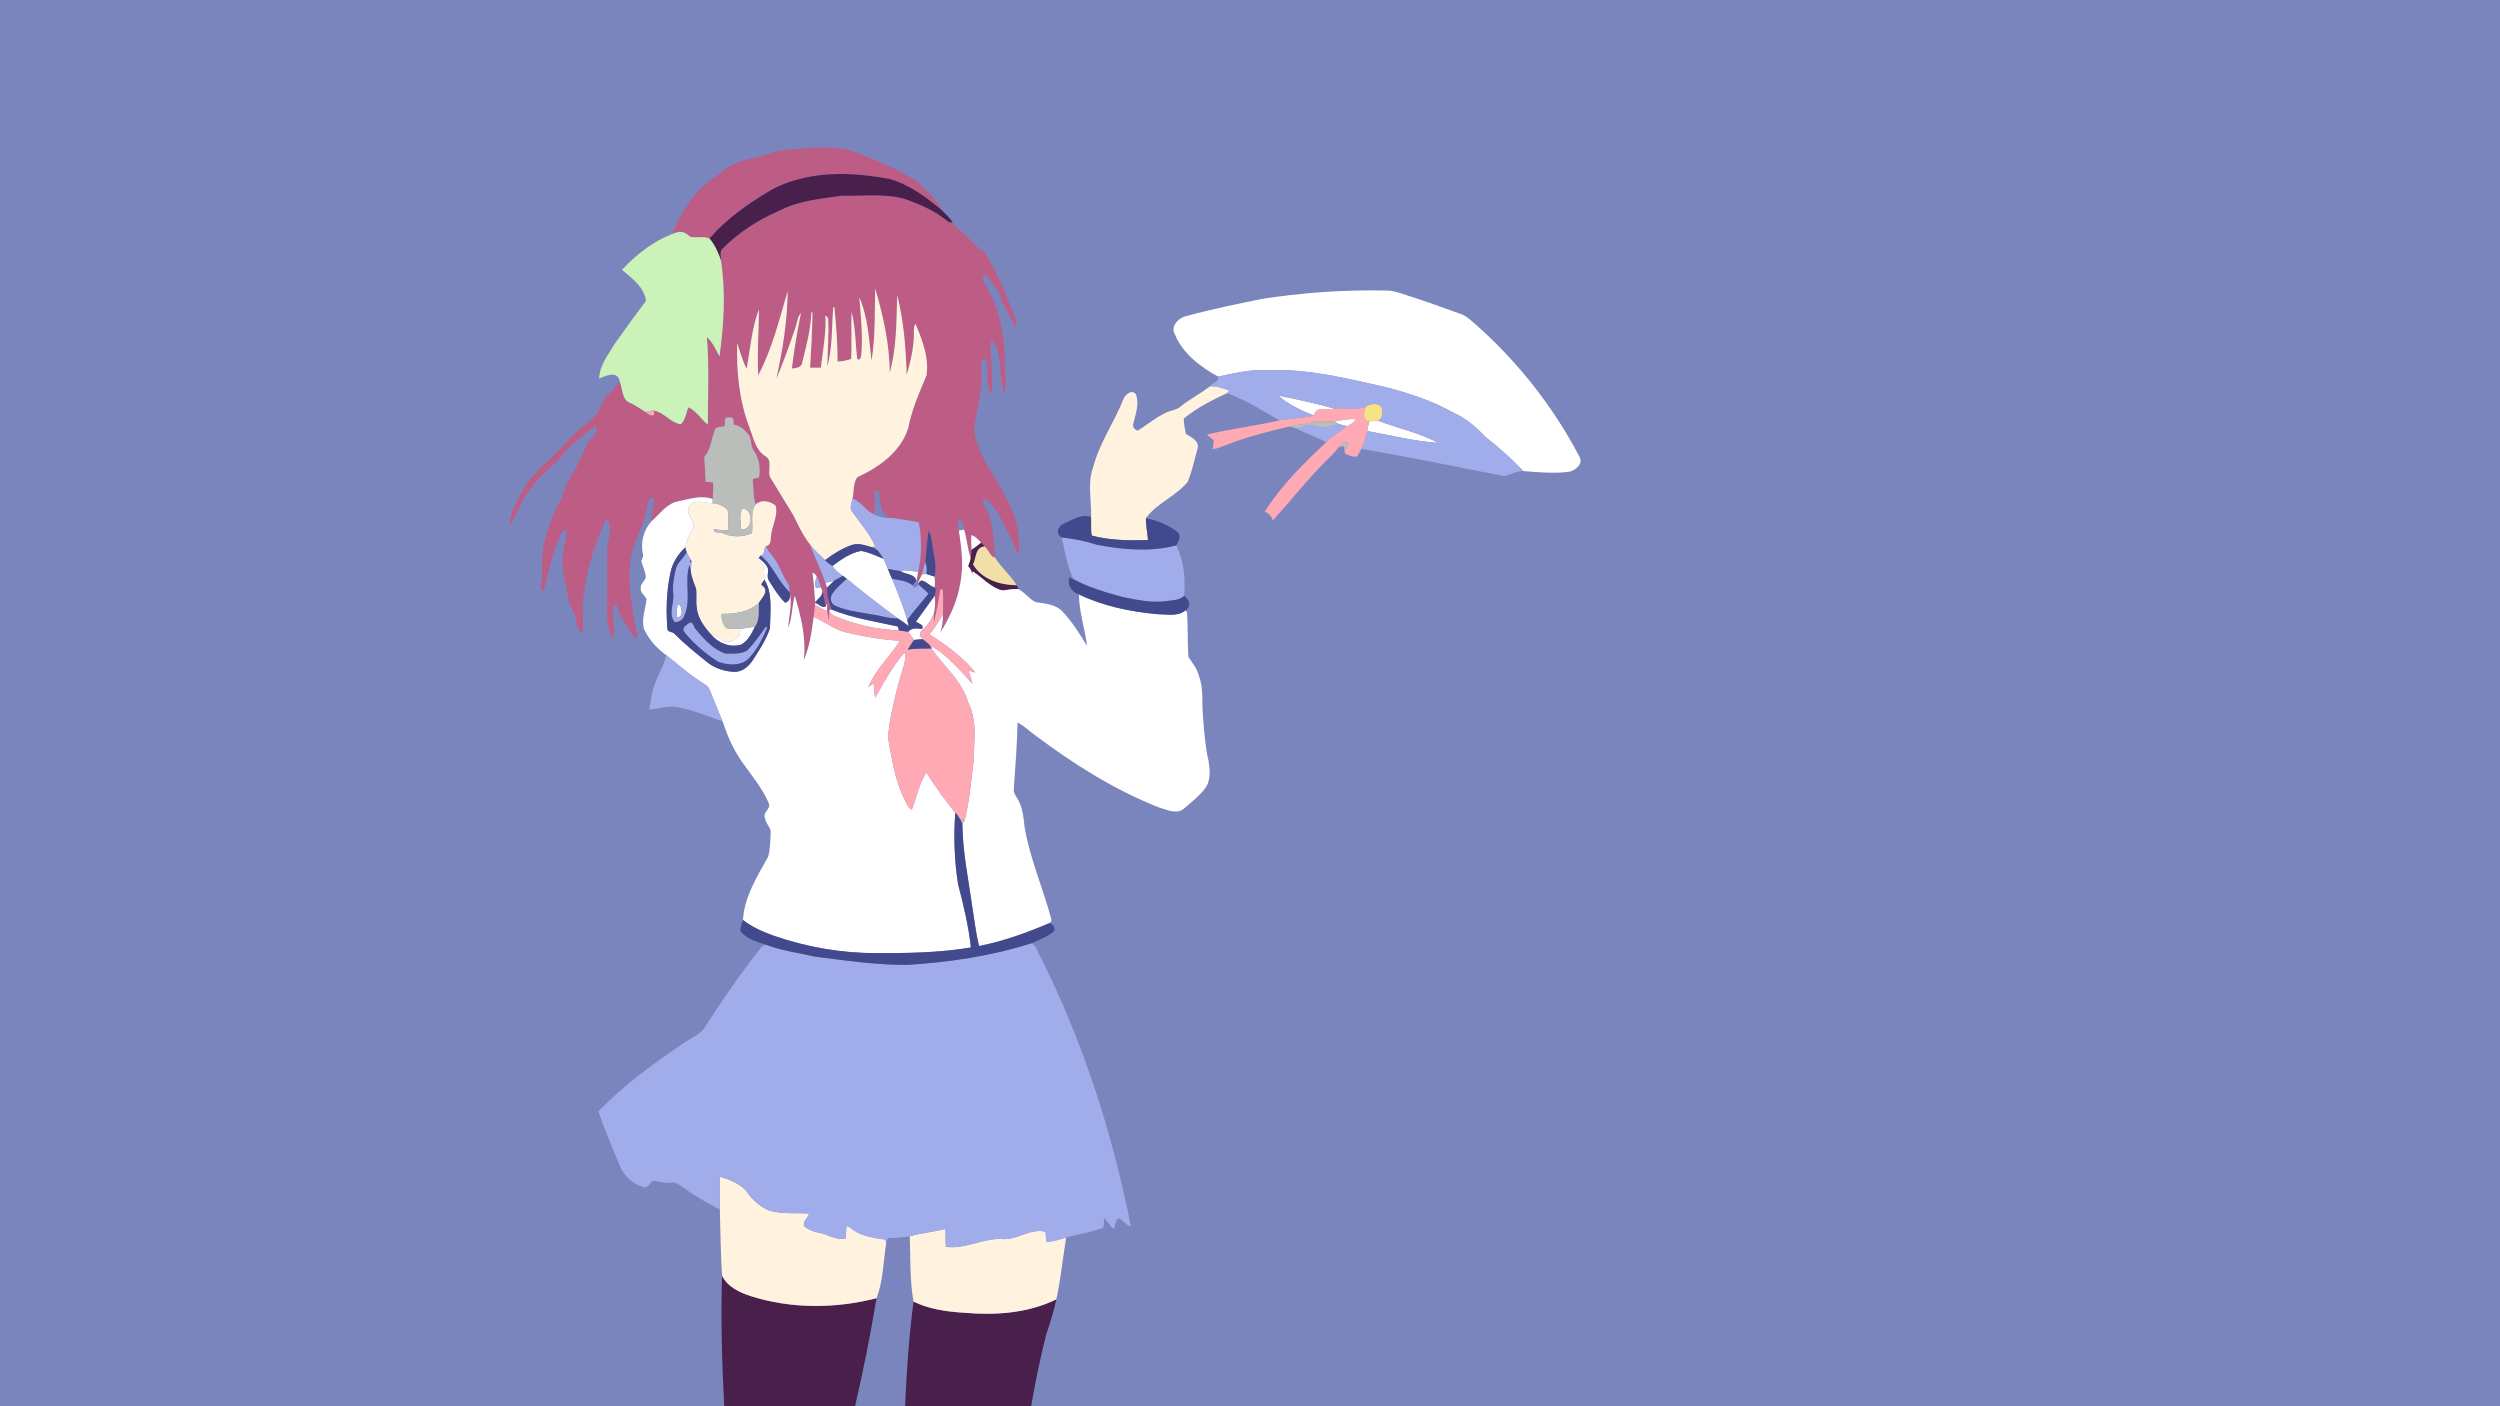 <svg height="1080" width="1920" xmlns="http://www.w3.org/2000/svg">
  <path id="background" d="m0 0h1920v1080h-1920z" fill="#7a85bd"/>
  <g id="transform" transform="translate(0,0) scale(1.00)">
    <path id="color1" d="m634.062 113.244c-2.699-.018-5.397.045-8.072.125-10.58 1.05-21.26.9-31.65 3.41-13.02 5.38-28.871 4.94-39.641 15.01-10.5 7.51-21.538 15.582-27.558 27.342-4.9 5.63-7.01 12.96-10.83 19.26 1.35.03 2.688-.031 4.058-.071 3.91-1.01 7.081 1.06 9.801 3.59 4.84.91 9.999-.721 14.689 1.279 13.03-15.12 29.921-26.978 47.141-37.128 27.63-15.17 60.631-14.311 90.721-8.721 15.33 4.16 28.339 13.881 40.379 23.881-2.84-8.5-11.181-13.061-16.241-20.071-14.87-10.63-32.13-17.26-49.08-23.83-7.515-3.24-15.619-4.022-23.717-4.076zm37.188 36.82c-8.09-.022-16.23.465-24.26.225-16.32 2.35-33.39 3.651-48.25 11.461-16.23 6.91-31.401 16.63-43.791 29.24-2.71 2.34-1.009 6.22-1.189 9.27 3.61 24.43 2.259 49.169-1.231 73.519-2.73-5.26-5.199-10.849-9.619-14.939 1.81 22.35.76 44.9.68 67.32-5.11-4.25-8.689-10.291-14.789-13.381-1.99 4.23-2.281 10.03-6.031 13-7.7-1.05-12.94-9.3-20.75-10.49 1.86 6.22-3.749 3.431-6.389 1.041-3.74-2.29-7.311-4.85-11.281-6.73-7.09-2.31-5.93-11.15-8.5-16.83-3.19 4.61-6.84 8.93-11.09 12.57-3.83 9.71-10.23 18.83-19.59 23.84-8.11 7.86-15.461 16.529-23.631 24.359-6.97 5.36-12.34 12.431-17.93 19.141-4.93 9.73-12.04 19.019-12.17 30.429 5.6-7.4 7.811-16.779 13.541-24.109 6.49-11.41 17.679-18.83 26.309-28.41 4.36-6.35 10.381-11.31 16.531-15.83 3.43-2.51 6.21-6.13 10.45-7.33-.18 4.15-1.48 8.299-5.43 10.269-3.56 6.57-6.721 13.391-9.801 20.211-3.9 7.89-9.99 15.12-11.09 24.09-6.97 10.41-10.94 22.831-14 34.961-3.02 9.9-.628 20.28-2.308 30.35-.26 2.33-1.111 5.629 1.789 6.599 3.82-12.47 5.64-25.559 10.8-37.609 1.84-3.43 2.281-9.54 7.081-9.75-.04 7.94-3.911 15.399-3.061 23.449-.91 10.29 3.131 19.961 4.131 30.051 1 6.03 5.78 10.75 6.09 17 .89 3.09 1.389 7.98 5.029 8.83.57-8.28-.04-16.591.23-24.881 1.97-15.95 5.38-31.77 11.28-46.76 1.11-5.11 4.79-9.219 5.24-14.519.7.02 2.089.079 2.779.109 3 6.45.721 13.591-.629 20.141-.22 15-.051 30.019-.111 45.019-.69 8.78.56 18.031 4.33 25.971 2.83-7.87-.699-16.011.061-23.981-.29-2.03 3.269-3.71 3.439-1.08 1.22 7.32 6.451 12.799 9.981 19.039 1.24 1.78 2.211 4.25 4.531 4.85 1.78-1.86.188-4.209-.192-6.289-3.52-20.7-8.079-42.329-2.109-63.039 4.6-11.16 9.449-22.431 11.459-34.461-.13-2.6 2.49-3.211 4.5-3.561.71 6.11-3 11.74-1.93 17.92 6.49-5.61 11.781-13.869 20.801-15.429 8.56-1.84 17.51-4.72 26.18-1.76.25-4.2.75-8.431.24-12.631-1.9-.3-3.831-.369-5.721-.639-.15-6.3-.519-12.589-1.039-18.839 5.15-5.65 5.36-13.43 7.91-20.26 1.02-3.46 4.97-2.871 7.76-3.371.71-2.71-1.019-7.879 3.481-6.719 3.96-1.19 3.09 2.928 3.67 5.478 5.17.61 8.74 4.561 11.83 8.381 1.86 3.62.89 8.189 3.42 11.539 4.29 5.89 5.17 13.601 4.07 20.651-1.96.7-5.581.021-4.731 3.211.69 5.74.13 11.909 2.09 17.359 4.63-3.91 11.1-2.559 15.44 1.061 1.95 8.51-3.541 16.239-3.721 24.599-.18 2.55-.329 5.971-3.629 6.311.95 3.94 4.419 6.529 6.379 9.949 4.17 5.8 6.181 12.78 10.201 18.67 1.45 1.96 1.13 4.52 1.43 6.81.05.28.14.839.18 1.129 1.82 8.76-.75 17.51-1.25 26.25 3.32-7.81 2.659-16.5 5.099-24.49 4.72 15.99 8.962 32.791 6.762 49.541 4.65-10.55 6.169-22.06 7.709-33.39.3-3.15.651-6.29 1.041-9.43.03-.35.079-1.07.109-1.42l.01-.449c-.6-7.61-1.05-15.231-2.06-22.801 1.3.77 2.67 1.619 3.24 3.119 1.43 2.51 2.359 5.27 3.019 8.08.42.92.831 1.851 1.241 2.801 1.26 3.88 1.59 7.99 2.71 11.91 1.69-4.56.62 2.13.93 3.66.61 2.53 1.059 5.1 1.459 7.68.1-2.39.141-4.78.291-7.17-.08-.99.441-1.55 1.561-1.66-1.57-5.49-3.722-11.05-3.192-16.85-.41-1.2-.859-2.39-1.279-3.57-3.55-10.19-8.34-19.89-12.16-29.9-5.3-6.7-8.789-14.559-12.619-22.139-5.95-9.71-11.841-19.472-17.801-29.182-2.17-5.14 2.309-12.89-3.721-16.16-7.5-4.79-9.109-14.239-12.099-21.969-7.9-20.56-10.099-42.931-9.469-64.791 2.37 6.57 3.988 13.481 7.318 19.701 2.7-15.3 3.9-31.051 9.41-45.691-.08 16.82-1.479 33.761-.529 50.641 10.67-20.21 16.251-42.821 22.561-64.641-.11 22.64-3.801 45.281-8.661 67.371 5.59-12.98 10.209-26.339 14.809-39.699 1.22-3.65 1.372-7.851 4.092-10.811-2.82 14.1-5.301 28.3-6.961 42.59 3.23-.07 7.471-.779 7.971-4.679 3.04-12.67 6.589-25.41 7.009-38.5l.821.048c-.12 14.15-.981 28.37-1.801 42.51 2.73-.04 5.471-.018 8.211.022 1.57-12.81 3.989-25.571 3.609-38.541-.86-3.09 2.19.2 2.02 1.16.69 12.13-.451 24.269-.641 36.359 4.2-14.62 3.242-30.329 4.602-45.449l.808-.02c1.48 13.89 2.44 27.829 2.51 41.789 3.51-.25 7.071-.769 10.381-2.029.65-11.93-.17-23.931.35-35.871 3.05 10.74 2.86 24.281 4.38 36.141 2.8.84 2.839-2.171 3.139-4.151 1.18-14.46-.428-28.918-1.578-43.318 6.74 15.23 7.389 32.41 9.379 48.67 2.95-18.41 2.46-37.032 2.75-55.592 6.26 20.85 10.999 42.581 11.269 64.481 5.38-19.29 5.05-39.539 5.67-59.389 5.04 19.65 6.682 40.749 7.282 61.219 2.94-9.67 5.178-19.62 5.548-29.76.16-3.18-.52-6.61 1.17-9.5 5.28 12.35 10.592 26.129 8.522 39.779-5.5 13.01-11.261 26.042-13.951 40.022-5.51 18.44-22.5 30.429-39.2 38.109-3.28 4.5-2.54 10.85-3.58 16.18 6.62 2.85 10.23 9.721 16.78 12.621.16-5.81-.061-11.622.179-17.432-.9-2.27 3.282-1.33 3.112.24 1.49 7.35.539 18.52 10.429 19.76 6.76 1.2 13.681 1.62 20.311 3.49 2.33 12.41 2.38 25.401-.5 37.731-.38 2.08-.752 4.169-1.092 6.269.31.42.942 1.26 1.262 1.68.96-1.98 1.938-3.958 2.808-5.988.72-3.24 1.602-6.441 2.522-9.631 1.08-7.99 1.218-16.089 2.558-24.039 2.85 5.44 2.721 11.77 3.911 17.67 1.17 5.83 2.039 11.899.599 17.769.35 2.75.422 5.541.102 8.311 1.77 1.85.259 4.339-.051 6.459.73 4.66.5 9.4-.6 13.99-.01 2.1.079 4.201.209 6.311 1.73-8.34 3.692-16.642 4.782-25.102.48-.01 1.449-.039 1.929-.049.36 6.28.26 12.579.1 18.869.22 4.83-.581 9.611-1.981 14.221 7.11-11.47 13.091-24.069 15.211-37.519 2.87-13.45 1.021-27.361-.939-40.801-.94-2.52-1.021-5.22-.611-7.85 4.46-1.14 3.921 4.09 4.531 6.99 2.25 7.11 2.62 14.661 5.01 21.731.39-2.08.708-4.171.798-6.281-.33-3.72-.489-7.46-.099-11.18 3.01 1.09 5.23 3.49 7.41 5.73.95.98 1.88 1.979 2.77 3.039 2.58 2.19 5.17 8.961 7.75 8.221-.41-10.72-1.37-21.559-4.18-31.939-.88-4.53-5.189-7.681-5.279-12.401 4.45-.54 6.77 3.819 9.24 6.709 4.99 5.89 6.988 13.48 11.058 19.92 3.16 4.96 3.642 11.292 7.772 15.692.23-10.3-.341-20.942-3.871-30.702-5.64-12.86-12.081-25.44-20.221-36.9-5.33-10.3-11.41-21.229-9.93-33.289 3.16-14.06 5.821-28.45 5.041-42.98.04-2.33-.49-7.299 3.28-6.209 3.19 8.66-.74 19.4 4.59 27.24 1.21-13.9-.881-27.772-.581-41.602 6.04 3.09 5.321 10.921 7.161 16.541-.28 8.26 1.58 17.12 2.9 24.69 1.52-5.49 1.75-12.59.73-18.68.53-23.14-3.19-47.21-15.91-66.99-.94-1.65-1.13-3.57-1.25-5.42 5.58-.95 6.42 6.099 9.85 9.019 4.55 3.86 3.45 10.461 7.17 14.871 3.76 5.1 5.05 11.59 9.15 16.45-.02-11.06-7.441-20.34-10.121-30.85-4.85-9.11-8.678-18.82-14.488-27.4-7.34-3.95-11.791-11.42-18.311-16.45-2.46-1.76-4.49-3.99-6.16-6.49-2.35.56-4.151-1.081-5.881-2.371-9.09-7.05-19.808-11.609-30.568-15.469-7.83-2.28-15.871-2.813-23.961-2.836z" fill="#bd5c85"/>
    <path id="color2" d="m645.162 133.627c-18.458.07-36.757 3.426-53.162 12.434-17.22 10.15-34.111 22.008-47.141 37.128 4.19 4.96 6.871 10.961 8.901 17.071.18-3.05-1.521-6.93 1.189-9.27 12.39-12.61 27.561-22.33 43.791-29.24 14.86-7.81 31.93-9.111 48.25-11.461 16.06.48 32.561-1.949 48.221 2.611 10.76 3.86 21.478 8.419 30.568 15.469 1.73 1.29 3.531 2.931 5.881 2.371-2.33-3.62-5.55-6.499-8.56-9.519-12.04-10-25.049-19.721-40.379-23.881-12.224-2.271-24.929-3.761-37.559-3.713zm108.338 283.023c-2.27 2.03-4.751 3.81-7.311 5.45-.09 2.11-.408 4.201-.798 6.281-.26 2.23-1.201 4.288-1.901 6.398 1.876 1.965 3.057 4.311 3.133 6.942.035-.997.078-1.992.367-2.951 7.67 4.87 13.85 12.59 22.99 14.73 4.05-.57 8.089-1.361 12.209-1.061-.47-1-.93-1.988-1.4-2.978-12.84-.24-26.479-4.321-33.469-15.971 2.67-5.1 1.45-13.221 8.95-13.801-.89-1.06-1.82-2.059-2.77-3.039zm-6.877 25.071c-.022.624-.04 1.249-.113 1.869.109-.64.131-1.26.113-1.869zm-192.094 537.959c-1.03 33.44-.1 66.93 1.66 100.32h100.491c6.34-27.49 11.869-55.18 16.519-82.99-31.55 8.08-65.41 8.33-96.59-1.58-8.68-2.84-17.91-7.05-22.08-15.75zm256.782 18.17c-21.96 10.88-47.251 12.4-71.301 10.31-13.13-.8-26.46-2.77-38.43-8.519-3.51 26.669-5.301 53.509-6.471 80.359h96.791c3.29-18.66 6.989-37.25 11.709-55.6 3.07-8.7 5.682-17.54 7.702-26.55z" fill="#49204c"/>
    <path id="color3" d="m522.494 178.059c-.683-.01-1.392.072-2.125.261-16.7 5.3-30.879 16.24-42.719 28.91 7.63 6.41 17 13.081 18.51 23.741-8.07 10.88-16.199 21.869-24.019 33.009-4.93 8.4-11.77 16.589-12.01 26.799 4.97-2.25 14.449-6.359 15.719 1.991 2.57 5.68 1.41 14.52 8.5 16.83 3.97 1.88 7.541 4.44 11.281 6.73 2.1-.46 4.209-1.091 6.389-1.041 7.81 1.19 13.05 9.44 20.75 10.49 3.75-2.97 4.041-8.77 6.031-13 6.1 3.09 9.679 9.131 14.789 13.381.08-22.42 1.13-44.97-.68-67.32 4.42 4.09 6.889 9.679 9.619 14.939 3.49-24.35 4.841-49.089 1.231-73.519-2.03-6.11-4.711-12.111-8.901-17.071-4.69-2-9.849-.369-14.689-1.279-2.21-2.055-4.716-3.808-7.676-3.851z" fill="#cbf2b9"/>
    <path id="color4" d="m672.09 221.539c-.29 18.56.2 37.182-2.75 55.592-1.99-16.26-2.639-33.44-9.379-48.67 1.15 14.4 2.758 28.858 1.578 43.318-.3 1.98-.339 4.991-3.139 4.151-1.52-11.86-1.33-25.401-4.38-36.141-.52 11.94.3 23.941-.35 35.871-3.31 1.26-6.871 1.779-10.381 2.029-.07-13.96-1.03-27.899-2.51-41.789l-.808.02c-1.36 15.12-.402 30.829-4.602 45.449.19-12.09 1.331-24.229.641-36.359.17-.96-2.88-4.25-2.02-1.16.38 12.97-2.039 25.731-3.609 38.541-2.74-.04-5.481-.062-8.211-.022.82-14.14 1.681-28.36 1.801-42.51l-.821-.048c-.42 13.09-3.969 25.83-7.009 38.5-.5 3.9-4.741 4.609-7.971 4.679 1.66-14.29 4.141-28.49 6.961-42.59-2.72 2.96-2.872 7.161-4.092 10.811-4.6 13.36-9.219 26.719-14.809 39.699 4.86-22.09 8.551-44.731 8.661-67.371-6.31 21.82-11.891 44.431-22.561 64.641-.95-16.88.449-33.821.529-50.641-5.51 14.64-6.71 30.391-9.41 45.691-3.33-6.22-4.948-13.131-7.318-19.701-.63 21.86 1.569 44.231 9.469 64.791 2.99 7.73 4.599 17.179 12.099 21.969 6.03 3.27 1.551 11.02 3.721 16.16 5.96 9.71 11.851 19.472 17.801 29.182 3.83 7.58 7.319 15.439 12.619 22.139 3.34 4.7 7.79 8.349 11.81 12.419 6.32-4.79 13.14-9.119 20.68-11.669 5.22-1.79 10.501.531 15.561 1.781.58-.17 1.75-.5 2.33-.67-4.35-10.09-12.041-18.45-18.301-27.42-1.55-3.04.44-6.431.9-9.531 1.04-5.33.3-11.68 3.58-16.18 16.7-7.68 33.69-19.669 39.2-38.109 2.69-13.98 8.451-27.012 13.951-40.022 2.07-13.65-3.242-27.429-8.522-39.779-1.69 2.89-1.01 6.32-1.17 9.5-.37 10.14-2.608 20.09-5.548 29.76-.6-20.47-2.242-41.569-7.282-61.219-.62 19.85-.29 40.099-5.67 59.389-.27-21.9-5.009-43.631-11.269-64.481zm258.039 75.117c-.329.009-.658.028-.988.055-6.97 5.67-15.221 9.519-22.141 15.279-2.94 2.73-7.03 3.031-10.58 4.471-8.13 3.69-15.05 9.46-22.5 14.25-2.47-.46-4.39-2.98-3.52-5.49 1.71-7.23 4.83-15.11 1.95-22.41-2.92-4.15-8.46.239-9.6 3.859-7.15 17.87-18.549 33.88-23.369 52.67-4.36 12.11-.991 25.031-1.471 37.541.27 4.8-.401 9.67.529 14.42 14.02 3.8 28.791 3.848 43.221 3.478-.38-5.64-1.791-11.199-1.551-16.879 8.32-11.59 23.142-16.759 32.022-27.849 3.38-8.13 5.199-16.882 7.529-25.362 1.82-6.11-4.89-8.869-8.99-11.459-.41-3.89-1.901-8.191-1.381-11.861 9.82-8.14 21.43-14.069 33-19.379.69-.62 1.381-1.269 2.061-1.939-4.575-1.669-9.291-3.524-14.221-3.395zm-343.008 88.313c-2.397-.053-4.775.65-6.801 2.361-4.55 6.57-1.65 14.859-2.83 22.209-6.99 2.98-15.31 3.242-22.25.012-2.25-1.27-7.609.599-7.019-3.151 3.6.34 7.2 1.291 10.84.741.31-5.22.68-10.571-.25-15.731-3.28-2.64-7.231-4.89-11.561-4.89-5.7-.01-12.551-3.45-17.221 1.5-5.71 6.27 6.161 12.75 1.381 19.32-3.05 3.77-3.861 8.6-5.131 13.14.34 1.21.691 2.431 1.051 3.651.92 2.06 2.09 3.989 3.32 5.889.11.45.33 1.341.44 1.791-.15 2.14-.41 4.27-.58 6.41.33 4.96 2.519 9.429 4.099 14.049.59 4.6-.288 9.299.442 13.919.58 8.28 5.769 15.311 11.179 21.231 3.27-1.4 5.129 2.261 7.629 3.641 5.5 4.45 16.31-.77 14.43-8.17-3.58-.18-7.23.208-10.75-.532-2.29-3.02-3.939-7.05-3.209-10.92 10.07.13 20.85-1.299 28.51-8.509 2.27-3.65 7.92-8.81 3.15-12.76-2.79-1.51.33-3.329 1.19-4.959-.54-3.3-.341-6.651-.731-9.951-.94-2.44-4.009-3.81-3.769-6.75.4-.45 1.19-1.371 1.59-1.821 3.76-1.02 1.95-5.618 4.14-7.388 3.3-.34 3.449-3.761 3.629-6.311.18-8.36 5.671-16.089 3.721-24.599-2.441-2.037-5.556-3.355-8.639-3.422zm-16.291 5.783c-.261-.012-.531-.007-.81.018-2.73 4.39-.791 10.481-1.161 15.531 9.407 2.325 10.067-15.172 1.971-15.549zm-17.869 512.969c-.51 8.36-.151 16.758-.121 25.138.42 16.95.639 33.901 1.689 50.821 4.17 8.7 13.4 12.91 22.08 15.75 31.18 9.91 65.04 9.66 96.59 1.58 5.05-13.29 5.22-27.979 7.33-41.959-.11-.75-.329-2.25-.429-3-8.5-1.31-17.471-2.362-24.741-7.362-1.71-1.15-3.119-3.039-5.359-3.019-.31 3.21-.091 6.47-.721 9.66-5.87.91-11.448-1.809-16.818-3.779-5.23-1.21-11.041-2.181-15.041-6.041-.78-3.66 3.149-6.17 4.019-9.52-10.32-.73-20.959.72-31.009-2.39-7.27-3.14-13.21-8.821-17.61-15.321-5.21-5.54-12.689-8.488-19.859-10.558zm173.049 40.049c-8.99 2.37-18.33 3.169-27.35 5.599.65 16.76-.03 33.682 2.92 50.272 11.97 5.749 25.3 7.719 38.43 8.519 24.05 2.09 49.341.57 71.301-10.31 3.29-15.65 4.978-31.661 7.478-47.481-5 1.51-10.029 3.291-15.309 3.371-.27-2.59-.181-5.199-.451-7.769-11.38-2.83-20.769 5.729-31.959 5.679-15.31-1.46-29.21 7.991-44.64 5.911-.48-4.59.14-9.211-.42-13.791z" fill="#fff2df"/>
    <path id="color5" d="m1052.17 223.014c-27.7.051-55.401 2.34-82.779 6.496-19.6 4.03-39.242 8.01-58.532 13.32-5.84 1.31-12.019 7.699-8.609 13.869 6.08 14.75 19.6 25.092 33.25 32.522 12.99-2.74 26.1-5.862 39.5-4.942 30.21-1.05 59.68 6.431 88.94 12.981 18.25 4.78 36.39 10.589 52.83 20.029 9.27 4.08 17.01 10.731 23.82 18.111 10.45 8.02 20.21 16.869 29.33 26.379 11.5.91 23.14 1.971 34.65.621 4.99-.78 11.63-5.91 8.53-11.48-20-38.3-47.19-72.84-79.51-101.5-3.64-3.07-7.08-6.67-11.69-8.25-13.33-4.81-26.63-9.721-40.15-13.981-5.75-1.92-11.55-4.158-17.71-4.058-3.96-.085-7.91-.125-11.87-.117zm-70.5 80.756c7.86 7.14 17.811 11.4 27.47 15.48 1.49-7.74 10.11-4.111 15.65-5.461-14.24-3.9-28.68-7.239-43.12-10.019zm57.61 18.058c-4.79-.088-9.51 1.117-14.26 1.572 1.2 1.01 2.49 1.961 4.01 2.481 1.81.45 3.61.959 5.43 1.469 2.69-1.22 5.41-2.701 6.88-5.401-.69-.071-1.37-.108-2.06-.121zm17 1.065c-1.65.064-3.28.395-4.85.927-.49 2.41-1 4.811-1.46 7.231 18.18 3.16 36.27 7.899 54.69 9.129-14.64-7.88-31.27-11.26-46.72-17.26-.56-.04-1.11-.049-1.66-.027zm-517.13 59.003c-6.036.013-12.105 1.769-17.99 3.034-9.02 1.56-14.311 9.819-20.801 15.429-6.06 6.54-8.47 16.101-6.67 24.791.74 2.06-.459 3.821-1.179 5.651.98 4.41 3.519 8.479 3.429 13.119-1.26 2.69-4.249 4.751-3.839 8.051-.27 3.49 3.23 5.338 4.5 8.148-.81 7.66-4.269 15.53-1.879 23.24 3.74 7.88 9.779 14.661 16.859 19.731 8.16 6.26 15.721 13.331 24.381 18.961 3.02 2.56 7.54 3.8 9.09 7.76 3.16 8.1 6.599 16.09 9.859 24.15 3.57 10.74 8.119 21.229 14.539 30.609 7.38 10.41 15.8 20.329 20.91 32.129 1.56 3.29-1.85 5.751-3.07 8.481-.79 4.89 3.141 8.509 4.611 12.769-.21 6.66-.259 13.53-1.939 20-8.47 15.21-18.312 30.69-19.352 48.59 7.07 5.51 15.351 9.141 23.741 12.141 25.24 8.69 51.93 13.41 78.65 13.32 24.25.05 48.71-.26 72.65-4.35-1.8-16.44-5.65-32.571-9.83-48.541-2.9-18.15-3.499-36.658-2.179-54.978-8.08-9.78-15.382-20.231-22.272-30.891-5.6 8.54-7.319 19.169-11.119 28.619-2.93-1.53-3.999-4.879-5.449-7.609-6.77-13.43-9.231-28.419-12.041-43.029-1.15-5.98-.021-12.041.859-17.961 2.59-14.02 6.07-27.88 10.32-41.49 1.19-3.49 1.51-7.21.84-10.84-9.08 10.44-15.93 22.8-22.59 34.91-.71-3.67-.879-7.41-1.259-11.11-1.36.94-2.651 1.97-3.981 2.95 5.44-13.53 16.611-23.53 24.291-35.61-14.48-.74-28.709-3.44-42.779-6.74-8.52-2.38-15.481-8.14-23.541-11.56-1.54 11.33-3.059 22.84-7.709 33.39 2.2-16.75-2.042-33.551-6.762-49.541-2.44 7.99-1.779 16.68-5.099 24.49.5-8.74 3.07-17.49 1.25-26.25.42 3.05-.339 6.161-3.639 7.041-4.94-4.82-8.581-10.81-12.201-16.64-2.31-2.93-.29-6.679-1.09-9.959-1.4-3.3-4.28-5.601-6.99-7.791-.24 2.94 2.829 4.31 3.769 6.75.39 3.3.191 6.651.731 9.951 6.56 11.18 4.219 24.939 4.179 37.309-3.02 8.84-8.19 16.751-13.25 24.541-3.15 4.71-8.089 9.119-14.099 8.919-7.92-.29-15.95-2.97-21.94-8.25-8.27-6.66-16.53-13.36-24-20.91-1.51-1.94-5.569-1.01-5.519-4.06-1.11-14.25-.711-28.721 2.299-42.721 1.51-7.56 5.729-14.429 11.429-19.559 1.27-4.54 2.081-9.37 5.131-13.14 4.78-6.57-7.091-13.05-1.381-19.32 4.67-4.95 11.521-1.51 17.221-1.5.02-.84.07-2.51.09-3.35-2.71-.925-5.446-1.279-8.19-1.274zm201.231 24.754c-.98.21-2.94.64-3.92.86 1.96 13.44 3.809 27.351.939 40.801-2.12 13.45-8.101 26.049-15.211 37.519 1.4-4.61 2.201-9.391 1.981-14.221-3.25 5.35-6.219 10.862-10.459 15.532 13 8.15 25.58 17.449 35.43 29.339-1.8-.51-3.572-1.09-5.362-1.56.95 3.4 2.381 6.67 3.051 10.16-9.38-10.13-18.5-20.981-30.42-28.381-.29.34-.87 1.031-1.16 1.371 9.61 13.69 23.49 24.65 28.25 41.33 7.35 14.09 4.489 30.429 4.109 45.629-1.68 14.86-3.079 29.851-6.589 44.401-.52 1.19-1.251 2.261-1.911 3.371.19 20.87 4.431 41.429 7.371 62.029 1.74 10.57 2.88 21.291 5.37 31.721 18.81-3.59 36.919-10.3 54.519-17.75.36-.8 1.461-1.462 1.141-2.432-6.31-23.94-16.53-46.808-20.66-71.318-.7-6.93-1.329-14.08-4.709-20.33-1.31-2.82-3.951-5.311-3.551-8.651 1.22-17.03 2.521-34.07 2.881-51.15 5.11 2.45 9.099 6.631 13.699 9.881 29.28 21.92 60.569 41.768 94.699 55.228 6.2 1.81 14.222 5.961 19.772.621 5.57-4.7 11.39-9.29 15.83-15.14 4.66-6.11 3.779-14.361 2.629-21.471-2.59-10.84-3.189-21.989-4.139-33.049-1.15-10.6.66-21.6-3.16-31.82-1.45-5.53-4.952-10.05-8.112-14.66-.75-11.13-.259-22.35-1.009-33.49-.07-.94-.51-1.661-1.34-2.151-5.99 4.83-14.251 2.851-21.311 2.811-20.7-1.8-41.568-6.171-60.398-15.151.08 13.4 4.639 26.33 6.209 39.58-5.64-9.42-11.571-18.808-19.141-26.808-5.37-5.38-13.319-5.702-20.349-6.862-4.97-2.44-8.191-7.42-13.161-10-4.12-.3-8.159.491-12.209 1.061-9.14-2.14-15.32-9.86-22.99-14.73-.289.959-.332 1.954-.367 2.951-.076-2.631-1.257-4.977-3.133-6.942.7-2.11 1.641-4.168 1.901-6.398-2.39-7.07-2.76-14.621-5.01-21.731zm5.709 4.27c-.39 3.72-.231 7.46.099 11.18 2.56-1.64 5.041-3.42 7.311-5.45-2.18-2.24-4.4-4.64-7.41-5.73zm-84.891 12.199c-8.25 1.55-15.278 6.651-21.898 11.551 1.92 3.25 4.959 5.5 8.049 7.56.99.69 1.94 1.42 2.9 2.19 12.72 10.6 25.91 20.591 39.18 30.471 2.95 1.75 5.639 3.879 8.429 5.859-.32-1.55-.71-3.089-1.07-4.619-3.14-10.79-7.44-21.211-11.67-31.611-1.24-2.46-2.248-5.02-3.228-7.59-1.14-2.59-2.072-5.279-3.352-7.799-5.7-2.17-11.24-5.172-17.34-6.012zm33.727 14.961c-1.129.027-2.255.168-3.375.49 3.75 2.83 11.19 1.97 12.08 7.35l.408-.561c.34-2.1.712-4.189 1.092-6.269-3.398-.143-6.818-1.09-10.205-1.01zm-70.906 1.59c1.01 7.57 1.46 15.191 2.06 22.801 2.15-2.65 5.93-4.891 5.44-8.801-.41-.95-.821-1.881-1.241-2.801-6.03 3.3-4.359-4.71-3.019-8.08-.57-1.5-1.94-2.349-3.24-3.119zm87.39 1.141c-.82.06-2.481.18-3.301.24-.87 2.03-1.848 4.008-2.808 5.988.07.24.219.721.289.961 2.11-5.76 8.161 2.421 12.211 3.131.32-2.77.248-5.561-.102-8.311-2.1-.68-4.189-1.349-6.289-2.009zm-70.779 5.169c-2.24.45-4.461 1-6.631 1.69.42 1.18.869 2.37 1.279 3.57 1.8-1.73 3.582-3.5 5.352-5.26zm77.119 11.61c-4.78 6.61-9.591 13.209-14.301 19.859 1.77 1.31 7 2.722 4.49 5.602-3.75-.57-7.718-1.04-10.468 2.17 1.45 2.12 2.94 4.229 4.5 6.279 2.17-.26 4.358-.521 6.558-.641 2.5.16-.739-.9-1.259-1.42-.99-2.09-.55-4.768 1.48-6.058 3.85-3.09 6.49-7.301 8.4-11.801 1.1-4.59 1.33-9.33.6-13.99zm-91.68 5.33c-.03.35-.079 1.07-.109 1.42 2.86 1.99 5.889 3.75 9.199 4.9-.31-1.53.76-8.22-.93-3.66-2.02 2.1-5.77-1.84-8.16-2.66zm-105.009 1.1c-1.79 3.03-1.471 6.72-1.051 10.07 5.01.49 4.001-8.88 1.051-10.07zm117.41 4.07c-1.12.11-1.641.67-1.561 1.66 1.18 1.27 2.369 2.66 4.029 3.34 15.61 6.68 32.47 10.35 49.43 11.06-.21-.75-.608-2.24-.808-2.98-17.12-3.85-34.75-6.43-51.09-13.08zm-58.76 13.359c-3.84.23-7.582 1.182-11.422 1.442 1.88 7.4-8.93 12.62-14.43 8.17-2.5-1.38-4.359-5.041-7.629-3.641 5.41 6.5 14.56 10.179 22.84 7.689 5.33-2.73 8.141-8.49 10.641-13.66z" fill="#fff"/>
    <path id="color6" d="m969.988 284.115c-11.664.019-23.122 2.708-34.488 5.106 1.26 3.65-4.479 4.94-6.359 7.49 5.29-.43 10.329 1.56 15.209 3.34-.68.67-1.371 1.319-2.061 1.939 14.39 4.97 27.221 13.45 40.451 20.84 8.73-1.44 17.63-1.78 26.4-3.58-9.659-4.08-19.61-8.34-27.47-15.48 14.44 2.78 28.88 6.119 43.12 10.019 7.94-.77 16.25 1.271 23.94-1.299 3.43-2.58 9.77-3.441 12.39.619.67 3.21 1.03 9.071-3.18 9.811 15.45 6 32.08 9.38 46.72 17.26-18.42-1.23-36.51-5.969-54.69-9.129-1.04 4.72-2.22 9.458-4.52 13.738 36.63 6.13 73.01 13.791 109.45 20.811 5.14-.73 9.68-3.971 15.02-3.821-9.12-9.51-18.88-18.359-29.33-26.379-6.81-7.38-14.55-14.031-23.82-18.111-16.44-9.44-34.58-15.249-52.83-20.029-29.26-6.55-58.73-14.031-88.94-12.981-1.675-.115-3.345-.166-5.012-.164zm59.042 41.766c-3.46.35-6.78 1.4-10.16 2.09-4.71 1.05-9.16-1.61-13.82-1.59-3.09.54-5.921 1.948-8.931 2.728 7.071 4.32 15.201 6.391 22.341 10.551 4.6-5.02 10.85-7.94 16-12.31-1.82-.51-3.62-1.019-5.43-1.469zm-374.21 56.799c-.46 3.1-2.45 6.491-.9 9.531 6.26 8.97 13.951 17.33 18.301 27.42-.58.17-1.75.5-2.33.67 4.25 1.22 6.358 5.42 8.648 8.83 1.28 2.52 2.212 5.209 3.352 7.799 3.2.67 6.41 1.22 9.66 1.64 4.48-1.29 9.05.33 13.58.52 2.88-12.33 2.83-25.321.5-37.731-6.63-1.87-13.551-2.29-20.311-3.49-4.71.31-9.45-.548-13.72-2.568-6.55-2.9-10.16-9.771-16.78-12.621zm160.51 30.019c2.59 10.82 4.121 22.152 9.141 32.192 11.93 6.34 24.939 10.19 37.929 13.67 10.91 2.1 22.059 4.75 33.219 3.07 4.78-.59 9.982-.552 13.842-3.932.98-13.19-.052-26.86-6.092-38.83-20 5.11-40.888 3.38-60.908-.5-8.8-2.9-17.941-4.62-27.131-5.67zm-193.49 5.071c3.82 10.01 8.61 19.71 12.16 29.9 2.17-.69 4.391-1.24 6.631-1.69 2.27-1.19 4.489-2.48 6.719-3.75-3.09-2.06-6.129-4.31-8.049-7.56-2.02-1.32-4.031-2.681-5.651-4.481-4.02-4.07-8.47-7.719-11.81-12.419zm-33.43 1.531c-2.19 1.77-.38 6.368-4.14 7.388 9.42 7.5 13.27 19.991 22.15 28.041-.3-2.29.02-4.85-1.43-6.81-4.02-5.89-6.031-12.87-10.201-18.67-1.96-3.42-5.429-6.009-6.379-9.949zm-61.08 4.83c-2.39 4.9-7.759 8.129-8.529 13.799-1.33 5.92-2.49 11.951-1.75 18.041.87 7.22-4.201 15.629 1.189 21.929 3.21-.09 6.489-1.9 7.369-5.16 5.5-12.35-.199-26.23 3.911-38.81.37 1.41.71 2.851.99 4.291.17-2.14.43-4.27.58-6.41-1.52-.29-1.67-.891-.44-1.791-1.23-1.9-2.4-3.829-3.32-5.889zm183.301 7.289c-.92 3.19-1.802 6.391-2.522 9.631.82-.06 2.481-.18 3.301-.24.94-3.14.151-6.351-.779-9.391zm-83.371 11.369c-1.34 3.37-3.011 11.38 3.019 8.08-.66-2.81-1.589-5.57-3.019-8.08zm22.99 1.631c-3.78 3.84-8.15 7.19-11.15 11.73-1.86 2.76-1.251 7.31 1.929 8.84 8.51 4.09 18.041 4.95 27.201 6.68 7.13.78 13.96 3.481 21.2 3.221-13.27-9.88-26.46-19.871-39.18-30.471zm34.869.1c4.23 10.4 8.53 20.821 11.67 31.611 5.04-7.07 10.991-13.44 16.361-20.25-2.24-2.41-4.94-4.332-7.23-6.682-1.87.87-4.01 3.72-5 .33-4.47-3.62-10.391-3.959-15.801-5.009zm-164.058 19.5c2.95 1.19 3.959 10.56-1.051 10.07-.42-3.35-.739-7.04 1.051-10.07zm9.271 13.955c-.279.022-.584.126-.922.326-2.25 1.63-6.28 3.879-3.92 7.109 7.34 9.04 16.359 16.77 26.209 22.93 7.92 2.86 19.001 3.42 24.621-4.02 5.73-6.5 9.57-14.41 12.94-22.32l-1-.84c-4.51 6.43-9.031 12.98-14.571 18.57-5.02 2.66-11.079 2.27-16.609 2.19-9.65-3.34-16.72-11.32-23.01-19.01-1.146-1.356-1.787-5.094-3.738-4.935zm-18.752 25.115c-1.44 8.1-6.291 14.93-8.801 22.66-2.42 6.13-3.039 12.751-4.109 19.211 6.78-.48 13.409-3.181 20.279-2.031 12.45 1.97 24.071 7.071 35.961 11.031-3.26-8.06-6.699-16.05-9.859-24.15-1.55-3.96-6.07-5.2-9.09-7.76-8.66-5.63-16.221-12.701-24.381-18.961zm280.33 221.41c-30.71 9.83-62.86 14.46-94.93 16.51-24.04.23-47.831-3.42-71.701-6.43-12.39-2.9-25.169-4.511-37.129-9.051-1.22.6-2.601 1.011-3.541 2.041-15.42 19.53-29.638 39.98-43.048 60.93-3.07 5.42-9.17 7.689-14.09 11.029-24.08 15.97-47.661 33.221-67.891 53.901 5.04 15.12 11.439 29.83 17.609 44.57 3.59 6.35 9.811 11.679 16.881 13.699 3.55 1.11 5-2.939 7.19-4.789 4.78-.02 9.371 2.269 14.201 1.379 3.89-.78 6.95 2.301 10 4.191 8.57 6.34 17.869 11.589 27.379 16.379-.03-8.38-.389-16.778.121-25.138 7.17 2.07 14.649 5.018 19.859 10.558 4.4 6.5 10.34 12.181 17.61 15.321 10.05 3.11 20.689 1.66 31.009 2.39-.87 3.35-4.799 5.86-4.019 9.52 4 3.86 9.811 4.831 15.041 6.041 5.37 1.97 10.948 4.689 16.818 3.779.63-3.19.411-6.45.721-9.66 2.24-.02 3.649 1.869 5.359 3.019 7.27 5 16.241 6.052 24.741 7.362.1.75.319 2.25.429 3 .33-1.45.721-2.912 1.461-4.192 5.58-.18 11.17-.4 16.67-1.49 9.02-2.43 18.36-3.229 27.35-5.599.56 4.58-.06 9.201.42 13.791 15.43 2.08 29.33-7.371 44.64-5.911 11.19.05 20.579-8.509 31.959-5.679.27 2.57.181 5.179.451 7.769 5.28-.08 10.309-1.861 15.309-3.371 8.67-2.43 17.652-3.589 26.172-6.639 4.1-.4 2.32-5.5 3.1-8.22 2.54 2.65 4.368 5.93 7.128 8.39 1.75-2.47 1.151-8.01 4.711-8.14 2.86 2.12 5.161 5.121 8.661 6.291-14.41-72.88-37.38-144.282-71.18-210.512-1.33-2.68-2.241-6.109-5.471-7.039z" fill="#a1acea"/>
    <path id="color7" d="m1055.23 310.311c-2.34.03-4.78.889-6.5 2.179-1.12 3.97-2.85 9.99 2.7 11.33 2.09-.71 4.29-1.06 6.51-.9 4.21-.74 3.85-6.601 3.18-9.811-1.31-2.03-3.55-2.828-5.89-2.798z" fill="#f6e387"/>
    <path id="color8" d="m1048.73 312.49c-7.69 2.57-16 .529-23.94 1.299-5.54 1.35-14.16-2.279-15.65 5.461-8.77 1.8-17.67 2.14-26.4 3.58-18.38 4.26-37.371 6.46-55.801 10.91 1.5 1.72 3.472 2.899 5.202 4.369-.08 2.28-.561 4.521-.711 6.801 4.66-.48 8.851-2.719 13.211-4.279 14.71-5.58 30.029-9.281 45.269-13.031 6.66-1.78 13.7-1.489 20.18-4.039 4.98.96 9.94.169 14.93-.161 5.43-.52 10.82-2.021 16.32-1.451-1.47 2.7-4.19 4.181-6.88 5.401-5.15 4.37-11.4 7.29-16 12.31-17.23 16.24-34.51 33.14-47.11 53.26 2.71 1.13 5.37 3.41 6.17 6.84 14.87-16.49 28.65-34.081 44.67-49.561 2.14-1.99 4.03-4.22 5.75-6.58 1.5-2.28 3.71-4.518 6.68-4.308 2.3 2.87-3.32 5.679-1.4 9.089 2.78 1.32 5.92 2.98 9.09 2.09 1.2-1.81 2.1-3.791 3.14-5.701 2.3-4.28 3.48-9.018 4.52-13.738.46-2.42.97-4.821 1.46-7.231-5.55-1.34-3.82-7.36-2.7-11.33zm-546.71 2.799c-2.18-.05-4.289.581-6.389 1.041 2.64 2.39 8.249 5.179 6.389-1.041zm222.05 137.451c-.48.01-1.449.039-1.929.049-1.09 8.46-3.052 16.762-4.782 25.102-.13-2.11-.219-4.211-.209-6.311-1.91 4.5-4.55 8.711-8.4 11.801-2.03 1.29-2.47 3.968-1.48 6.058.52.52 3.759 1.58 1.259 1.42 2.43 2.18 5.841 3.801 6.721 7.211.29-.34.87-1.031 1.16-1.371 11.92 7.4 21.04 18.251 30.42 28.381-.67-3.49-2.101-6.76-3.051-10.16 1.79.47 3.562 1.05 5.362 1.56-9.85-11.89-22.43-21.189-35.43-29.339 4.24-4.67 7.209-10.182 10.459-15.532.16-6.29.26-12.589-.1-18.869zm-8.82 45.33c-6.06-.02-12.119-.081-18.119.789 1.52-2.51 3.23-4.899 4.84-7.359-1.56-2.05-3.05-4.159-4.5-6.279-2.37-.39-4.732-.771-7.102-1.071-16.96-.71-33.82-4.38-49.43-11.06-1.66-.68-2.849-2.07-4.029-3.34-.15 2.39-.191 4.78-.291 7.17-.4-2.58-.849-5.15-1.459-7.68-3.31-1.15-6.339-2.91-9.199-4.9-.39 3.14-.741 6.28-1.041 9.43 8.06 3.42 15.021 9.18 23.541 11.56 14.07 3.3 28.299 6 42.779 6.74-7.68 12.08-18.851 22.08-24.291 35.61 1.33-.98 2.621-2.01 3.981-2.95.38 3.7.549 7.44 1.259 11.11 6.66-12.11 13.51-24.47 22.59-34.91.67 3.63.35 7.35-.84 10.84-4.25 13.61-7.73 27.47-10.32 41.49-.88 5.92-2.009 11.981-.859 17.961 2.81 14.61 5.271 29.599 12.041 43.029 1.45 2.73 2.519 6.079 5.449 7.609 3.8-9.45 5.519-20.079 11.119-28.619 6.89 10.66 14.192 21.111 22.272 30.891 1.45 1.46 2.619 3.16 3.689 4.92 1.22.13 2.45.259 3.69.379 3.51-14.55 4.909-29.541 6.589-44.401.38-15.2 3.241-31.539-4.109-45.629-4.76-16.68-18.64-27.64-28.25-41.33z" fill="#ffa9b5"/>
    <path id="color9" d="m561.24 320.5c-.356-.004-.774.062-1.269.211-4.5-1.16-2.771 4.009-3.481 6.719-2.79.5-6.74-.089-7.76 3.371-2.55 6.83-2.76 14.61-7.91 20.26.52 6.25.889 12.539 1.039 18.839 1.89.27 3.821.339 5.721.639.51 4.2.01 8.431-.24 12.631-.02.84-.07 2.51-.09 3.35 4.33 0 8.281 2.25 11.561 4.89.93 5.16.56 10.511.25 15.731-3.64.55-7.24-.401-10.84-.741-.59 3.75 4.769 1.881 7.019 3.151 6.94 3.23 15.26 2.968 22.25-.012 1.18-7.35-1.72-15.639 2.83-22.209-1.96-5.45-1.4-11.619-2.09-17.359-.85-3.19 2.771-2.511 4.731-3.211 1.1-7.05.22-14.761-4.07-20.651-2.53-3.35-1.56-7.919-3.42-11.539-3.09-3.82-6.66-7.771-11.83-8.381-.508-2.231.094-5.663-2.401-5.689zm463.78 2.9c-4.99.33-9.95 1.121-14.93.161-6.48 2.55-13.52 2.259-20.18 4.039 2.11.28 4.179.809 6.209 1.509 3.01-.78 5.841-2.188 8.931-2.728 4.66-.02 9.11 2.64 13.82 1.59 3.38-.69 6.7-1.74 10.16-2.09-1.52-.52-2.81-1.471-4.01-2.481zm9.05 15.899c-2.69.081-4.72 2.183-6.13 4.32 1.44-.39 2.91-.739 4.41-.969.25 1.91-.37 4.09.87 5.75-1.92-3.41 3.7-6.219 1.4-9.089-.19-.014-.37-.018-.55-.012zm-463.24 51.453c8.096.377 7.436 17.874-1.971 15.549.37-5.05-1.569-11.141 1.161-15.531.279-.025.549-.03.81-.018zm12.01 72.178c-7.66 7.21-18.44 8.639-28.51 8.509-.73 3.87.919 7.9 3.209 10.92 3.52.74 7.17.352 10.75.532 3.84-.26 7.582-1.212 11.422-1.442 4.21-5.14 2.759-12.369 3.129-18.519zm154.49 166.121c.6 1.24 1.169 2.48 1.779 3.75.66-1.11 1.391-2.181 1.911-3.371-1.24-.12-2.47-.249-3.69-.379z" fill="#bbbdba"/>
    <path id="color10" d="m833.648 396.283c-6.069.047-11.776 3.672-17.187 6.207-4.23 1.68-5.861 8.059-1.131 10.209 9.19 1.05 18.331 2.77 27.131 5.67 20.02 3.88 40.908 5.61 60.908.5 1.6-2.8 3.87-6.699 1.58-9.709-7.06-5.87-15.92-9.41-24.84-11.26-.24 5.68 1.171 11.239 1.551 16.879-14.43.37-29.201.322-43.221-3.478-.93-4.75-.259-9.62-.529-14.42-1.44-.428-2.861-.609-4.262-.598zm-120.459 11.098c-1.34 7.95-1.478 16.049-2.558 24.039.93 3.04 1.719 6.251.779 9.391 2.1.66 4.189 1.329 6.289 2.009 1.44-5.87.571-11.939-.599-17.769-1.19-5.9-1.061-12.23-3.911-17.67zm-54.937 10.486c-1.308.015-2.617.205-3.922.653-7.54 2.55-14.36 6.879-20.68 11.669 1.62 1.8 3.631 3.161 5.651 4.481 6.62-4.9 13.648-10.001 21.898-11.551 6.1.84 11.64 3.842 17.34 6.012-2.29-3.41-4.398-7.61-8.648-8.83-3.795-.938-7.715-2.478-11.639-2.434zm-131.973 2.613c-5.7 5.13-9.919 11.999-11.429 19.559-3.01 14-3.409 28.471-2.299 42.721-.05 3.05 4.009 2.12 5.519 4.06 7.47 7.55 15.73 14.25 24 20.91 5.99 5.28 14.02 7.96 21.94 8.25 6.01.2 10.949-4.209 14.099-8.919 5.06-7.79 10.23-15.701 13.25-24.541.04-12.37 2.381-26.129-4.179-37.309-.86 1.63-3.98 3.449-1.19 4.959 4.77 3.95-.88 9.11-3.15 12.76-.37 6.15 1.081 13.379-3.129 18.519-2.5 5.17-5.311 10.93-10.641 13.66-8.28 2.49-17.43-1.189-22.84-7.689-5.41-5.92-10.599-12.951-11.179-21.231-.73-4.62.148-9.319-.442-13.919-1.58-4.62-3.769-9.089-4.099-14.049-.28-1.44-.62-2.881-.99-4.291-4.11 12.58 1.589 26.46-3.911 38.81-.88 3.26-4.159 5.07-7.369 5.16-5.39-6.3-.319-14.709-1.189-21.929-.74-6.09.42-12.121 1.75-18.041.77-5.67 6.139-8.899 8.529-13.799-.36-1.22-.711-2.441-1.051-3.651zm57.991 6.209c-.4.45-1.19 1.371-1.59 1.821 2.71 2.19 5.59 4.491 6.99 7.791.8 3.28-1.22 7.029 1.09 9.959 3.62 5.83 7.261 11.82 12.201 16.64 3.3-.88 4.059-3.991 3.639-7.041-.04-.29-.13-.849-.18-1.129-8.88-8.05-12.73-20.541-22.15-28.041zm-53.62 3.331c-1.23.9-1.08 1.501.44 1.791-.11-.45-.33-1.341-.44-1.791zm151.241 6.91c.98 2.57 1.988 5.13 3.228 7.59 5.41 1.05 11.331 1.389 15.801 5.009.91-1.19 1.831-2.389 2.711-3.609-.89-5.38-8.33-4.52-12.08-7.35-3.25-.42-6.46-.97-9.66-1.64zm-34.541 5.3c-2.23 1.27-4.449 2.56-6.719 3.75-1.77 1.76-3.552 3.53-5.352 5.26-.53 5.8 1.622 11.36 3.192 16.85 16.34 6.65 33.97 9.23 51.09 13.08.2.74.598 2.23.808 2.98 2.37.3 4.732.681 7.102 1.071 2.75-3.21 6.718-2.74 10.468-2.17 2.51-2.88-2.72-4.292-4.49-5.602 4.71-6.65 9.521-13.249 14.301-19.859.31-2.12 1.821-4.609.051-6.459-4.05-.71-10.101-8.891-12.211-3.131.08.3.24.899.33 1.199 2.29 2.35 4.99 4.272 7.23 6.682-5.37 6.81-11.321 13.18-16.361 20.25.36 1.53.75 3.069 1.07 4.619-2.79-1.98-5.479-4.109-8.429-5.859-7.24.26-14.07-2.441-21.2-3.221-9.16-1.73-18.691-2.59-27.201-6.68-3.18-1.53-3.789-6.08-1.929-8.84 3-4.54 7.37-7.89 11.15-11.73-.96-.77-1.91-1.5-2.9-2.19zm173.82 1.331c-1.74 5.71 2.041 11.198 7.461 12.968 18.83 8.98 39.698 13.351 60.398 15.151 7.06.04 15.321 2.019 21.311-2.811 4.88-3.05 3.171-8.29-.879-11.17-3.86 3.38-9.062 3.342-13.842 3.932-11.16 1.68-22.309-.97-33.219-3.07-12.99-3.48-25.999-7.33-37.929-13.67-1.11-.48-2.181-.96-3.301-1.33zm-189.65 10.109c.49 3.91-3.29 6.151-5.44 8.801l-.01.449c2.39.82 6.14 4.76 8.16 2.66-1.12-3.92-1.45-8.03-2.71-11.91zm-101.188 24.305c1.951-.159 2.592 3.579 3.738 4.935 6.29 7.69 13.36 15.67 23.01 19.01 5.53.08 11.589.47 16.609-2.19 5.54-5.59 10.061-12.14 14.571-18.57l1 .84c-3.37 7.91-7.21 15.82-12.94 22.32-5.62 7.44-16.701 6.88-24.621 4.02-9.85-6.16-18.869-13.89-26.209-22.93-2.36-3.23 1.67-5.479 3.92-7.109.338-.2.643-.304.922-.326zm178.197 12.884c-2.2.12-4.388.381-6.558.641-1.61 2.46-3.32 4.849-4.84 7.359 6-.87 12.059-.809 18.119-.789-.88-3.41-4.291-5.031-6.721-7.211zm25.112 133.272c-1.32 18.32-.721 36.828 2.179 54.978 4.18 15.97 8.03 32.101 9.83 48.541-23.94 4.09-48.4 4.4-72.65 4.35-26.72.09-53.41-4.63-78.65-13.32-8.39-3-16.671-6.631-23.741-12.141-.92 2.71-2.128 5.441-2.148 8.361 4.79 6.22 12.559 8.369 19.689 10.629 11.96 4.54 24.739 6.151 37.129 9.051 23.87 3.01 47.661 6.66 71.701 6.43 32.07-2.05 64.22-6.68 94.93-16.51 6.02-2.69 12.41-4.951 17.5-9.301 1.56-2.69-.961-5.058-3.041-6.398-17.6 7.45-35.709 14.16-54.519 17.75-2.49-10.43-3.63-21.151-5.37-31.721-2.94-20.6-7.181-41.159-7.371-62.029-.61-1.27-1.179-2.51-1.779-3.75-1.07-1.76-2.239-3.46-3.689-4.92z" fill="#42498d"/>
    <path id="color11" d="m756.27 419.689c-7.5.58-6.28 8.701-8.95 13.801 6.99 11.65 20.629 15.731 33.469 15.971-4.66-7.84-12.099-13.681-16.769-21.551-2.58.74-5.17-6.031-7.75-8.221z" fill="#f2dfa7"/>
  </g>
</svg>
